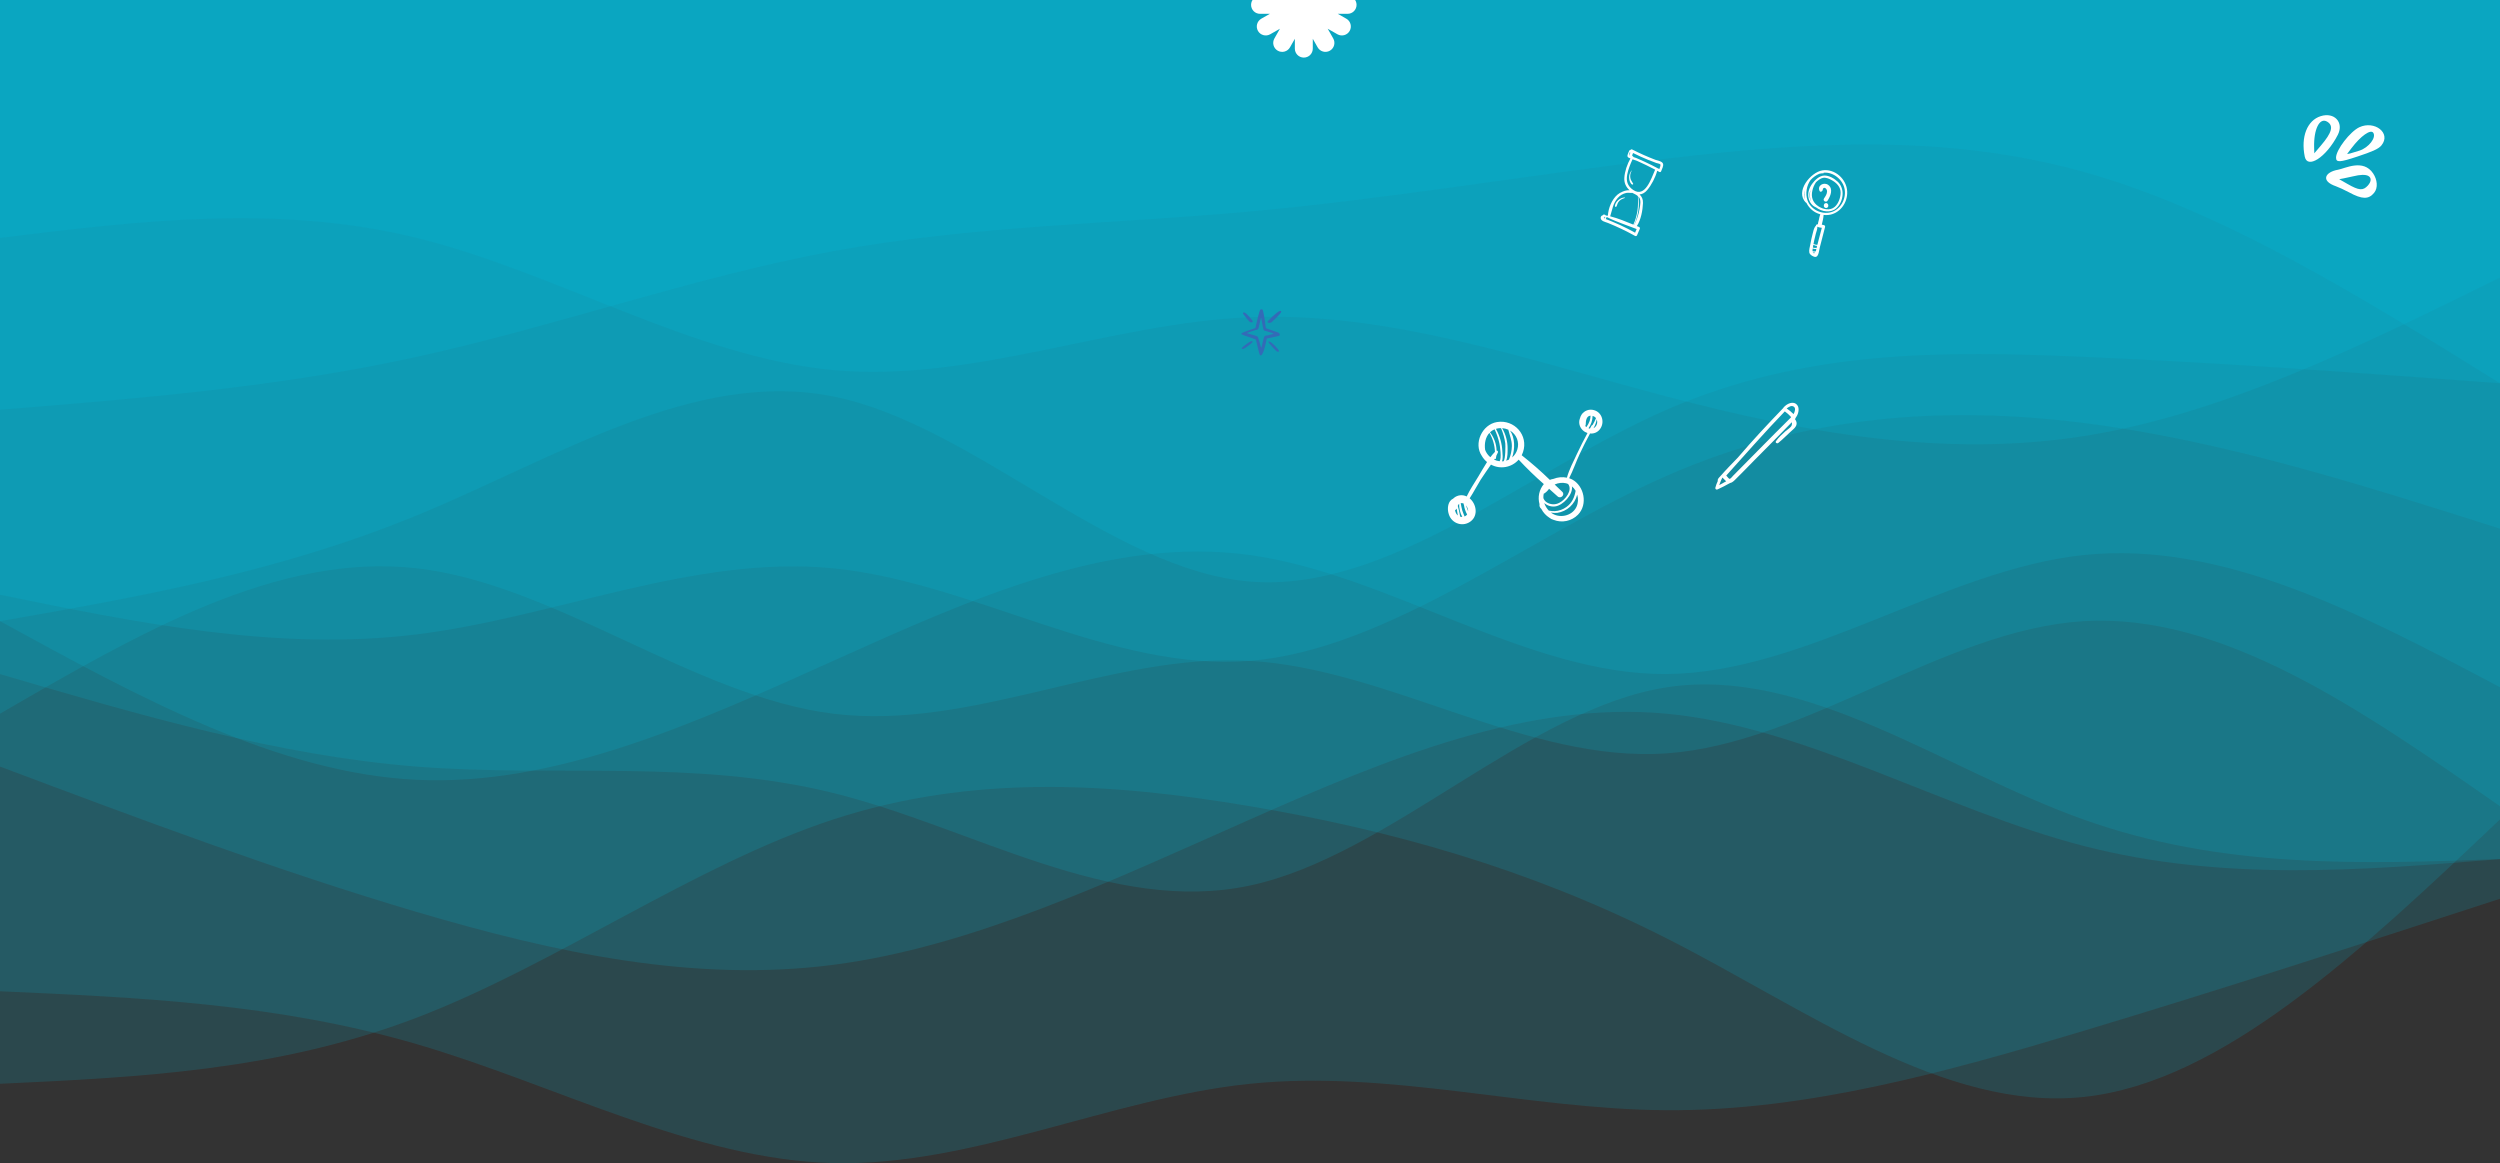 <svg width="1440" height="670" viewBox="0 0 1440 670" fill="none" xmlns="http://www.w3.org/2000/svg">
<rect x="0" y="0" width="1440" height="670" fill="#333333" stroke="none"/>
<g clip-path="url(#clip0_4351_43873)">
<path d="M0 570.965C80 574.501 160 578.038 240 601.417C320 624.795 400 668.017 480 669.932C560 671.848 640 632.457 720 624.255C800 616.053 880 639.031 960 639.481C1040 639.931 1120 617.862 1200 593.804C1280 569.745 1360 543.714 1440 517.675V-1.78044e-05C1360 -1.78044e-05 1280 -1.78044e-05 1200 -1.78044e-05C1120 -1.78044e-05 1040 -1.78044e-05 960 -1.78044e-05C880 -1.78044e-05 800 -1.78044e-05 720 -1.78044e-05C640 -1.78044e-05 560 -1.78044e-05 480 -1.78044e-05C400 -1.78044e-05 320 -1.78044e-05 240 -1.78044e-05C160 -1.78044e-05 80 -1.78044e-05 0 -1.78044e-05V570.965Z" fill="#00C1E4" fill-opacity="0.15"/>
<path d="M0 624.255C80 620.514 160 616.773 240 586.191C320 555.608 400 498.184 480 471.998C560 445.811 640 450.853 720 464.385C800 477.916 880 499.944 960 540.513C1040 581.083 1120 640.193 1200 631.868C1280 623.543 1360 547.766 1440 471.998V-0C1360 -0 1280 -0 1200 -0C1120 -0 1040 -0 960 -0C880 -0 800 -0 720 -0C640 -0 560 -0 480 -0C400 -0 320 -0 240 -0C160 -0 80 -0 0 -0V624.255Z" fill="#00C1E4" fill-opacity="0.15"/>
<path d="M0 441.546C80 471.605 160 501.663 240 525.288C320 548.912 400 566.111 480 555.739C560 545.368 640 507.443 720 471.998C800 436.553 880 403.605 960 411.095C1040 418.585 1120 466.53 1200 487.224C1280 507.918 1360 501.377 1440 494.836V3.18249e-05C1360 3.18249e-05 1280 3.18249e-05 1200 3.18249e-05C1120 3.18249e-05 1040 3.18249e-05 960 3.18249e-05C880 3.18249e-05 800 3.18249e-05 720 3.18249e-05C640 3.18249e-05 560 3.18249e-05 480 3.18249e-05C400 3.18249e-05 320 3.18249e-05 240 3.18249e-05C160 3.18249e-05 80 3.18249e-05 0 3.18249e-05V441.546Z" fill="#00C1E4" fill-opacity="0.15"/>
<path d="M0 388.257C80 411.75 160 435.252 240 441.547C320 447.842 400 436.947 480 456.773C560 476.599 640 527.147 720 510.063C800 492.979 880 408.255 960 395.87C1040 383.485 1120 443.446 1200 471.998C1280 500.551 1360 497.694 1440 494.837V0.001C1360 0.001 1280 0.001 1200 0.001C1120 0.001 1040 0.001 960 0.001C880 0.001 800 0.001 720 0.001C640 0.001 560 0.001 480 0.001C400 0.001 320 0.001 240 0.001C160 0.001 80 0.001 0 0.001V388.257Z" fill="#00C1E4" fill-opacity="0.15"/>
<path d="M0 411.095C80 364.656 160 318.21 240 327.353C320 336.497 400 401.223 480 411.095C560 420.967 640 375.994 720 380.643C800 385.293 880 439.582 960 433.933C1040 428.285 1120 362.716 1200 357.805C1280 352.893 1360 408.639 1440 464.385V-0C1360 -0 1280 -0 1200 -0C1120 -0 1040 -0 960 -0C880 -0 800 -0 720 -0C640 -0 560 -0 480 -0C400 -0 320 -0 240 -0C160 -0 80 -0 0 -0V411.095Z" fill="#00C1E4" fill-opacity="0.15"/>
<path d="M0 357.805C80 401.591 160 445.377 240 449.159C320 452.941 400 416.71 480 380.643C560 344.576 640 308.657 720 319.74C800 330.824 880 388.895 960 388.256C1040 387.618 1120 328.254 1200 319.74C1280 311.227 1360 353.548 1440 395.869V-5.39466e-05C1360 -5.39466e-05 1280 -5.39466e-05 1200 -5.39466e-05C1120 -5.39466e-05 1040 -5.39466e-05 960 -5.39466e-05C880 -5.39466e-05 800 -5.39466e-05 720 -5.39466e-05C640 -5.39466e-05 560 -5.39466e-05 480 -5.39466e-05C400 -5.39466e-05 320 -5.39466e-05 240 -5.39466e-05C160 -5.39466e-05 80 -5.39466e-05 0 -5.39466e-05V357.805Z" fill="#00C1E4" fill-opacity="0.15"/>
<path d="M0 342.578C80 358.934 160 375.289 240 365.417C320 355.545 400 319.453 480 327.353C560 335.252 640 387.159 720 380.643C800 374.127 880 309.205 960 274.063C1040 238.921 1120 233.575 1200 243.611C1280 253.647 1360 279.081 1440 304.514V-0.001C1360 -0.001 1280 -0.001 1200 -0.001C1120 -0.001 1040 -0.001 960 -0.001C880 -0.001 800 -0.001 720 -0.001C640 -0.001 560 -0.001 480 -0.001C400 -0.001 320 -0.001 240 -0.001C160 -0.001 80 -0.001 0 -0.001V342.578Z" fill="#00C1E4" fill-opacity="0.15"/>
<path d="M0 357.805C80 343.79 160 329.776 240 296.902C320 264.027 400 212.301 480 228.386C560 244.471 640 328.368 720 334.966C800 341.564 880 270.862 960 235.999C1040 201.135 1120 202.109 1200 205.547C1280 208.985 1360 214.879 1440 220.773V-0C1360 -0 1280 -0 1200 -0C1120 -0 1040 -0 960 -0C880 -0 800 -0 720 -0C640 -0 560 -0 480 -0C400 -0 320 -0 240 -0C160 -0 80 -0 0 -0V357.805Z" fill="#00C1E4" fill-opacity="0.15"/>
<path d="M0 137.032C80 127.201 160 117.377 240 137.032C320 156.686 400 205.834 480 213.161C560 220.487 640 186.008 720 182.709C800 179.41 880 207.291 960 228.386C1040 249.481 1120 263.774 1200 251.225C1280 238.676 1360 199.269 1440 159.87V0C1360 0 1280 0 1200 0C1120 0 1040 0 960 0C880 0 800 0 720 0C640 0 560 0 480 0C400 0 320 0 240 0C160 0 80 0 0 0V137.032Z" fill="#00C1E4" fill-opacity="0.15"/>
<path d="M0 235.999C80 229.54 160 223.09 240 205.548C320 188.005 400 159.379 480 144.645C560 129.91 640 129.083 720 121.806C800 114.529 880 100.817 960 91.355C1040 81.892 1120 76.685 1200 98.967C1280 121.249 1360 171.011 1440 220.773V9.64862e-05C1360 9.64862e-05 1280 9.64862e-05 1200 9.64862e-05C1120 9.64862e-05 1040 9.64862e-05 960 9.64862e-05C880 9.64862e-05 800 9.64862e-05 720 9.64862e-05C640 9.64862e-05 560 9.64862e-05 480 9.64862e-05C400 9.64862e-05 320 9.64862e-05 240 9.64862e-05C160 9.64862e-05 80 9.64862e-05 0 9.64862e-05V235.999Z" fill="#00C1E4" fill-opacity="0.15"/>
<path d="M756.166 -22.419C756.166 -25.273 753.853 -27.586 750.999 -27.586C748.146 -27.586 745.832 -25.273 745.832 -22.419V-16.755L743.034 -21.68C741.624 -24.161 738.47 -25.029 735.989 -23.619C733.508 -22.209 732.64 -19.055 734.05 -16.574L737.234 -10.971L731.631 -14.155C729.15 -15.565 725.996 -14.697 724.586 -12.216C723.176 -9.735 724.045 -6.581 726.525 -5.171L731.45 -2.373H725.786C722.932 -2.373 720.619 -0.059 720.619 2.794C720.619 5.648 722.932 7.961 725.786 7.961H731.45L726.525 10.759C724.045 12.169 723.176 15.323 724.586 17.804C725.996 20.285 729.15 21.153 731.631 19.743L737.234 16.559L734.05 22.162C732.64 24.643 733.508 27.797 735.989 29.207C738.47 30.617 741.624 29.749 743.034 27.268L745.832 22.343V28.007C745.832 30.861 748.146 33.174 750.999 33.174C753.853 33.174 756.166 30.861 756.166 28.007V22.343L758.964 27.268C760.374 29.749 763.528 30.617 766.009 29.207C768.49 27.797 769.358 24.643 767.948 22.162L764.764 16.559L770.368 19.743C772.848 21.153 776.002 20.285 777.412 17.804C778.822 15.323 777.954 12.169 775.473 10.759L770.548 7.961H776.212C779.066 7.961 781.379 5.648 781.379 2.794C781.379 -0.059 779.066 -2.373 776.212 -2.373H770.548L775.473 -5.171C777.954 -6.581 778.822 -9.735 777.412 -12.216C776.002 -14.697 772.848 -15.565 770.368 -14.155L764.764 -10.971L767.948 -16.574C769.358 -19.055 768.49 -22.209 766.009 -23.619C763.528 -25.029 760.374 -24.161 758.964 -21.68L756.166 -16.755V-22.419Z" fill="white"/>
<path d="M732.637 185.421C736.946 181.478 738.595 179.48 737.811 179.159C737.403 178.998 737.223 179.034 736.505 179.409C735.118 180.158 730.074 184.868 730.074 185.421C730.074 186.188 731.772 186.206 732.637 185.421Z" fill="#336BB7"/>
<path d="M721.327 185.563C721.865 185.171 721.833 185.1 719.743 182.62C718.633 181.282 717.719 180.443 717.05 180.122C716.136 179.676 715.695 180.283 716.055 180.782C719.123 185.1 720.396 186.241 721.327 185.563Z" fill="#336BB7"/>
<path d="M735.853 191.379C734.857 191.058 729.765 189.292 729.389 189.132C729.21 189.06 729.079 188.703 729.014 188.097C728.475 183.565 727.626 178.909 727.251 178.392C726.974 177.999 726.027 178.124 725.766 178.57C725.504 179.016 724.297 183.53 723.578 186.812L723.105 188.953C713.834 192.164 713.328 192.093 717.523 193.502L721.228 194.751C723.334 195.465 723.383 195.483 723.497 196.053C723.66 196.874 724.721 200.87 725.129 202.779C725.994 206.883 727.757 204.349 729.308 196.714L729.667 194.965C729.863 194.93 731.103 194.805 736.457 193.538C737.681 193.235 737.322 191.843 735.853 191.379ZM733.535 192.254C733.405 192.378 729.83 193.324 729.128 193.324C728.279 193.324 728.083 193.77 727.12 197.962C726.484 200.728 726.435 200.781 726.076 199.175C725.635 197.159 724.737 194.805 724.623 194.252C724.525 193.752 723.611 193.395 720.069 192.468C718.29 192.004 718.013 191.843 718.682 191.629C719.514 191.362 723.513 189.934 723.97 189.934C724.411 189.934 724.786 189.578 724.917 189.042L726.19 183.619C726.419 182.673 726.419 182.673 727.055 186.366C727.79 190.523 727.708 190.345 728.883 190.612C730.352 190.951 733.682 192.111 733.535 192.254Z" fill="#336BB7"/>
<path d="M730.564 196.999C730.564 197.391 734.874 202.155 735.478 202.422C736.751 202.993 737.077 202.244 736.065 201.048C733.339 197.784 730.564 195.75 730.564 196.999Z" fill="#336BB7"/>
<path d="M717.996 198.14C714.862 200.46 714.503 200.995 716.07 200.995C716.837 200.995 721.684 197.32 721.538 196.838C721.309 196.089 720.215 196.481 717.996 198.14Z" fill="#336BB7"/>
<g clip-path="url(#clip1_4351_43873)">
<path d="M892.704 276.403C887.556 271.397 882.148 266.667 876.505 262.231C876.792 261.645 877.041 261.039 877.248 260.419C880.533 250.723 872.269 241.46 862.267 243.1C853.655 244.51 848.646 255.482 853.536 262.612C853.931 263.297 854.388 263.944 854.903 264.544C855.401 265.12 855.945 265.654 856.531 266.14C854.718 268.944 853.075 271.92 851.448 274.59C849.219 278.245 846.677 282.004 844.812 285.964C843.659 285.383 842.364 285.145 841.08 285.278C839.796 285.412 838.577 285.911 837.567 286.718C837.382 286.869 837.206 287.031 837.039 287.202C836.312 287.534 835.683 288.047 835.211 288.694C833.725 290.82 833.725 293.915 834.55 296.309C834.946 297.567 835.643 298.708 836.579 299.634C837.515 300.559 838.663 301.241 839.922 301.619C841.181 301.997 842.513 302.06 843.802 301.803C845.091 301.545 846.297 300.976 847.316 300.143C851.53 296.727 850.37 290.253 846.521 287.023C848.795 283.578 850.697 279.811 852.852 276.343C854.658 273.449 856.82 270.57 858.797 267.616C861.388 269.016 864.374 269.496 867.27 268.977C870.166 268.459 872.803 266.973 874.751 264.76C879.338 269.695 884.174 274.39 889.242 278.827C887.921 280.408 887.004 282.288 886.572 284.306C886.139 286.323 886.204 288.416 886.76 290.402C886.656 290.901 886.697 291.42 886.879 291.896C887.061 292.372 887.375 292.786 887.785 293.087L887.852 293.229C888.925 295.263 890.507 296.98 892.444 298.211C893.159 298.79 893.987 299.212 894.874 299.449C897.25 300.381 899.845 300.595 902.341 300.064C904.836 299.534 907.122 298.284 908.919 296.466C914.692 290.603 912.575 279.863 905.441 276.112C904.922 275.845 904.383 275.62 903.828 275.44C906.139 270.965 907.782 265.998 909.922 261.441C911.787 257.465 913.778 253.55 915.866 249.679C916.886 249.797 917.92 249.66 918.874 249.28C919.828 248.9 920.674 248.289 921.336 247.501C924.62 243.593 922.948 237.328 917.843 236.157C916.59 235.852 915.275 235.931 914.068 236.383C912.86 236.835 911.815 237.639 911.066 238.693C910.604 239.374 910.264 240.131 910.063 240.93C909.484 242.344 909.468 243.927 910.018 245.353C910.398 246.317 910.988 247.184 911.746 247.888C912.503 248.593 913.409 249.118 914.395 249.425C912.245 253.403 910.212 257.433 908.294 261.515C906.281 265.819 903.836 270.466 902.543 275.135C899.941 274.607 897.243 274.851 894.778 275.836C894.067 275.945 893.372 276.135 892.704 276.403ZM838.83 295.892C838.453 295.257 838.2 294.556 838.087 293.826C838.344 293.747 838.575 293.6 838.756 293.4C838.879 293.251 838.986 293.088 839.075 292.916C839.254 294.251 839.447 295.608 839.737 296.913C839.379 296.627 839.072 296.282 838.83 295.892ZM841.06 297.592C840.713 295.497 840.251 293.423 839.677 291.379C839.77 291.115 839.898 290.864 840.056 290.633C840.168 290.47 840.304 290.325 840.458 290.201C840.409 292.833 841.033 295.435 842.271 297.756C841.861 297.765 841.452 297.71 841.06 297.592ZM844.723 296.742C844.393 297.055 844.011 297.308 843.593 297.488C843.192 296.339 842.627 295.25 842.278 294.064C841.902 292.656 841.599 291.23 841.372 289.79C841.975 289.702 842.59 289.812 843.125 290.104C843.129 290.146 843.129 290.188 843.125 290.231L843.073 290.395C843.052 290.47 843.054 290.551 843.079 290.626C843.104 290.7 843.151 290.765 843.214 290.812C843.475 292.762 844.105 294.643 845.072 296.354C844.97 296.496 844.853 296.626 844.723 296.742ZM844.344 291.066C845.19 292.023 845.662 293.255 845.674 294.534C845.228 293.371 844.76 292.237 844.344 291.066ZM858.463 263.335C858.322 263.216 858.165 263.104 858.024 262.97C856.865 261.916 855.977 260.595 855.438 259.121C854.903 255.541 855.639 251.79 857.913 249.336C859.861 252.661 860.951 256.422 861.086 260.277C860.149 261.239 859.276 262.261 858.47 263.335H858.463ZM863.724 265.677C862.651 265.541 861.607 265.231 860.633 264.76C860.744 264.573 860.841 264.387 860.945 264.208C860.979 264.269 861.03 264.319 861.092 264.352C861.154 264.385 861.225 264.399 861.295 264.393C861.364 264.386 861.431 264.36 861.486 264.317C861.541 264.273 861.583 264.215 861.606 264.148C861.738 263.59 861.84 263.025 861.911 262.455C862.215 261.859 862.513 261.254 862.78 260.65C862.837 260.527 862.862 260.391 862.852 260.256C862.842 260.12 862.798 259.989 862.723 259.876C862.649 259.762 862.547 259.67 862.426 259.607C862.306 259.544 862.172 259.513 862.037 259.517C861.928 255.69 860.591 252.002 858.225 249C858.997 248.258 859.906 247.673 860.9 247.277C862.13 249.899 863.062 252.651 863.679 255.482C863.88 256.421 865.136 264.283 863.724 265.677ZM866.072 265.677C865.767 265.677 865.463 265.737 865.158 265.744C865.819 264.118 865.425 261.336 865.373 260.24C865.187 255.603 863.914 251.075 861.658 247.024C862.307 246.825 862.974 246.692 863.649 246.628C863.976 246.628 864.303 246.628 864.623 246.628C864.623 246.628 864.623 246.673 864.623 246.703C865.816 249.477 866.631 252.4 867.045 255.392C867.164 256.369 867.231 264.208 866.079 265.67L866.072 265.677ZM869.133 264.738C868.624 264.997 868.091 265.209 867.543 265.371C868.45 263.343 868.376 260.233 868.376 258.547C868.433 254.355 867.343 250.227 865.225 246.613C866.455 246.689 867.662 246.99 868.784 247.501C869.572 250.73 870.857 253.513 870.835 256.981C870.762 259.648 870.188 262.277 869.141 264.73L869.133 264.738ZM873.978 258.898C873.448 260.684 872.416 262.279 871.006 263.492C872.7 258.532 872.648 252.066 869.795 248.023C871.621 249.088 873.03 250.745 873.791 252.722C874.551 254.699 874.618 256.878 873.978 258.898ZM918.98 245.786C918.671 246.143 918.288 246.428 917.858 246.621C918.777 245.057 919.404 243.339 919.708 241.549C919.998 242.252 920.083 243.023 919.954 243.773C919.826 244.523 919.488 245.221 918.98 245.786ZM917.449 239.602C918.182 239.802 918.829 240.237 919.292 240.841C918.755 242.239 918.08 243.581 917.278 244.846C917.168 244.846 917.059 244.877 916.965 244.934C916.871 244.992 916.794 245.075 916.743 245.174C916.416 245.741 916.104 246.315 915.785 246.889C915.511 246.843 915.242 246.77 914.982 246.673C916.47 244.603 917.29 242.125 917.33 239.573L917.449 239.602ZM913.734 245.994C913.488 245.806 913.264 245.591 913.065 245.353C913.271 245.121 913.385 244.821 913.385 244.51C913.385 242.332 913.808 239.513 916.164 239.431C916.124 240.464 915.949 241.487 915.644 242.474C915.184 243.728 914.553 244.913 913.771 245.994H913.734ZM908.443 284.838C909.205 287.192 909.057 289.749 908.027 291.998C905.478 297.376 897.906 298.838 893.321 295.243C894.515 295.46 895.731 295.517 896.94 295.414C899.699 295.017 902.275 293.796 904.333 291.91C906.391 290.024 907.836 287.56 908.48 284.838H908.443ZM905.389 280.109C906.263 280.84 907 281.722 907.566 282.712C906.883 286.442 905.508 289.708 902.253 292.035C900.314 293.444 898.014 294.267 895.625 294.407C894.451 294.447 893.276 294.35 892.125 294.116C890.934 292.87 890.034 291.375 889.487 289.738C890.321 290.487 891.304 291.051 892.371 291.393C893.437 291.735 894.564 291.847 895.677 291.722C900.254 291.193 906.236 284.756 905.426 280.109H905.389ZM902.082 278.372C902.466 278.472 902.841 278.601 903.204 278.759C906.021 282.243 901.621 287.941 898.084 289.656C896.945 290.251 895.668 290.528 894.386 290.458C893.103 290.389 891.863 289.975 890.795 289.261C889.965 288.681 889.335 287.857 888.989 286.904C888.947 286.041 889.014 285.177 889.19 284.331C889.306 284.317 889.42 284.281 889.524 284.226C890.602 283.514 891.533 282.6 892.266 281.534L897.23 285.972C899.021 287.538 901.621 284.965 899.875 283.287L895.491 279.08C897.56 278.11 899.893 277.86 902.119 278.372H902.082Z" fill="white"/>
</g>
<g clip-path="url(#clip2_4351_43873)">
<path d="M938.63 109.583C936.214 109.375 933.132 110.862 931.688 112.092C928.408 114.862 926.365 119.948 926.14 124.277L925.492 124.13C925.423 124.114 925.351 124.122 925.287 124.152C925.223 124.183 925.171 124.234 925.139 124.299C925.005 124.092 924.828 123.916 924.622 123.784C924.415 123.652 924.183 123.566 923.942 123.532C923.848 123.52 923.754 123.533 923.667 123.57C923.581 123.607 923.505 123.667 923.448 123.743L923.269 123.98C923.073 124.002 922.884 124.064 922.712 124.164C922.541 124.263 922.391 124.396 922.273 124.557C922.154 124.717 922.069 124.9 922.022 125.094C921.975 125.289 921.968 125.492 922.001 125.689C922.205 127.453 924.896 127.908 926.168 128.42C931.556 130.599 936.808 133.112 941.892 135.947C942.092 136.027 942.314 136.024 942.511 135.94C942.708 135.855 942.866 135.696 942.949 135.495C943.438 134.243 943.968 133.013 944.541 131.804C944.621 131.601 944.619 131.376 944.537 131.174C944.455 130.973 944.298 130.813 944.101 130.728C943.682 130.56 943.256 130.392 942.833 130.216C945.214 126.567 946.193 121.105 946.355 116.955C946.44 114.776 945.679 113.142 944.358 112.013C945.975 111.884 947.472 111.02 948.747 109.526C951.294 106.544 953.488 102.236 954.559 98.365L955.873 99.082C955.959 99.118 956.051 99.137 956.144 99.137C956.237 99.137 956.329 99.118 956.414 99.082C956.5 99.046 956.578 98.993 956.644 98.925C956.709 98.858 956.761 98.779 956.796 98.691C957.201 97.484 958.367 95.566 957.884 94.251C957.374 92.849 954.616 92.477 953.4 92.011C948.859 90.273 944.412 88.291 940.078 86.072C939.886 85.996 939.672 85.998 939.481 86.078C939.29 86.158 939.137 86.31 939.053 86.502C939.031 86.471 939.003 86.446 938.969 86.428C938.936 86.411 938.899 86.402 938.861 86.402C938.824 86.402 938.787 86.411 938.753 86.428C938.72 86.446 938.691 86.471 938.669 86.502C938.258 87.142 937.932 87.835 937.701 88.563C937.542 89.054 937.271 89.717 937.489 90.23C937.708 90.742 938.366 90.946 938.849 91.14L939.134 91.262C937.257 94.609 935.879 98.623 935.612 102.408C935.425 105.397 936.609 107.784 938.63 109.583ZM924.343 125.593C924.308 125.671 924.266 125.754 924.227 125.84C924.042 125.735 923.865 125.615 923.699 125.481C923.872 125.47 924.034 125.392 924.152 125.263C924.27 125.133 924.335 124.963 924.333 124.786C924.456 124.85 924.574 124.924 924.685 125.008C924.554 125.192 924.44 125.388 924.343 125.593ZM938.433 89.703C938.254 89.294 938.433 88.799 938.581 88.305C938.655 88.065 938.736 87.825 938.817 87.588C938.883 87.77 938.966 87.945 939.064 88.111C938.743 88.589 938.528 89.132 938.433 89.703ZM931.811 114.038C933.097 112.556 934.819 111.538 936.721 111.135C937.901 110.905 939.106 111.203 940.244 111.103C941.301 111.658 942.505 112.146 943.414 112.941C943.809 118.711 943.199 124.138 940.818 129.381C936.45 127.589 932.012 125.761 927.457 124.589C928.693 120.851 929.046 117.099 931.811 114.038ZM941.811 134.026C939.018 132.481 936.175 131.015 933.283 129.682C931.776 128.987 930.249 128.32 928.704 127.682C927.936 127.364 927.167 127.052 926.397 126.747L925.238 126.295C925.136 126.27 925.041 126.234 924.946 126.202C924.992 126.036 925.047 125.874 925.111 125.714C925.212 125.539 925.297 125.354 925.365 125.163C925.392 125.141 925.414 125.114 925.429 125.083C925.444 125.052 925.452 125.018 925.453 124.983C930.941 127.782 936.975 129.664 942.713 131.933C942.407 132.61 942.104 133.309 941.811 134.026ZM944.481 119.819C944.193 121.772 943.721 123.692 943.072 125.553C942.59 126.94 941.889 128.245 941.357 129.607L941.272 129.571C943.506 124.492 944.576 118.683 943.654 113.163C943.887 113.384 944.094 113.632 944.27 113.902C945.27 115.457 944.742 118.066 944.481 119.804V119.819ZM940.17 89.376C940.233 88.911 940.55 88.574 940.645 88.133C943.492 89.567 946.38 90.882 949.325 92.075C950.868 92.706 952.421 93.308 953.992 93.867C954.32 93.986 956.176 94.337 956.356 94.684C956.63 95.215 956.134 96.476 955.771 97.394C952.904 95.864 950.005 94.405 947.06 93.046C945.54 92.344 944.014 91.665 942.481 91.011C942.068 90.835 941.424 90.681 940.867 90.463C940.844 90.301 940.763 90.154 940.641 90.049C940.518 89.944 940.362 89.888 940.202 89.893C940.165 89.723 940.154 89.549 940.17 89.376ZM937.285 100.544C937.884 97.441 939.046 94.598 940.335 91.763C940.427 91.796 940.522 91.821 940.617 91.846C941.537 92.204 942.533 92.48 943.129 92.746C946.595 94.287 950.005 95.971 953.362 97.727C951.104 102.791 947.669 114.174 940.67 109.379C937.475 107.185 936.556 104.304 937.285 100.544Z" fill="white"/>
<path d="M940.004 106.26C940.328 106.472 940.888 106.167 940.666 105.744C940.078 104.622 939.307 103.827 939.074 102.519C938.832 101.076 939.112 99.592 939.863 98.343C939.871 98.328 939.873 98.309 939.87 98.292C939.866 98.275 939.856 98.259 939.842 98.249C939.828 98.238 939.811 98.233 939.794 98.234C939.776 98.234 939.76 98.242 939.747 98.254C938.824 99.365 938.335 100.782 938.373 102.236C938.394 103.59 938.817 105.472 940.004 106.26Z" fill="white"/>
<path d="M935.925 113.762C933.459 113.601 930.402 116.081 930.204 118.658C930.196 118.771 930.227 118.883 930.292 118.975C930.357 119.067 930.451 119.133 930.559 119.162C930.666 119.191 930.78 119.18 930.881 119.132C930.982 119.083 931.063 119.001 931.11 118.898C931.596 117.633 931.846 116.579 932.871 115.615C933.755 114.795 934.829 114.382 935.946 114.01C935.972 114 935.994 113.981 936.008 113.958C936.023 113.934 936.03 113.906 936.027 113.878C936.025 113.85 936.014 113.823 935.995 113.803C935.977 113.782 935.952 113.768 935.925 113.762Z" fill="white"/>
</g>
<g clip-path="url(#clip3_4351_43873)">
<path d="M1024.29 255.14C1027.29 252.749 1029.99 249.819 1032.91 247.292C1034.77 245.67 1035.59 243.813 1034.05 241.616C1033.99 241.529 1033.92 241.45 1033.84 241.38L1034.08 241.14C1034.24 240.967 1034.34 240.748 1034.38 240.512C1035.93 238.555 1036.64 235.212 1035.26 233.412C1033.05 230.524 1029.04 232.607 1027.26 234.799C1027.2 234.873 1027.16 234.956 1027.13 235.045C1018.2 244.326 1009.36 253.764 1000.99 263.584C999.437 265.153 997.918 266.749 996.399 268.329C994.491 270.317 992.626 272.347 990.805 274.419C990.074 275.251 989.162 275.946 989.452 277.035C988.862 278.283 988.388 279.585 988.037 280.922C987.995 281.089 988.002 281.264 988.058 281.427C988.113 281.589 988.215 281.732 988.351 281.836C988.486 281.941 988.648 282.003 988.818 282.016C988.988 282.028 989.158 281.99 989.307 281.905C991.738 280.754 994.201 279.572 996.534 278.196C997.27 278.107 998.089 277.626 999.152 276.595C1003.01 272.834 1006.73 268.925 1010.52 265.085C1017.71 257.818 1024.96 250.588 1032.07 243.217C1032.18 243.604 1032.21 244.013 1032.15 244.414C1032.09 244.815 1031.95 245.198 1031.72 245.534C1030.99 246.581 1029.33 247.569 1028.38 248.438C1026.47 250.175 1024.42 251.964 1022.96 254.104C1022.36 254.967 1023.59 255.694 1024.29 255.14ZM990.261 279.426C990.577 278.472 990.944 277.535 991.36 276.621C991.593 276.098 991.878 275.575 992.117 275.052L992.241 275.198C993.019 276.004 993.662 276.705 994.263 277.228C992.925 277.966 991.598 278.704 990.261 279.426ZM1031.51 240.527C1025.18 246.738 1018.98 253.084 1012.74 259.362L1003.12 269.109L998.307 273.974C997.964 274.314 996.855 275.81 996.233 275.826C995.88 275.826 994.88 274.591 994.32 273.896C994.358 273.869 994.393 273.837 994.424 273.801C1005.55 261.428 1016.51 248.945 1028.05 236.959C1029.38 237.909 1030.59 239.002 1031.68 240.219C1031.61 240.311 1031.55 240.415 1031.51 240.527ZM1029.12 235.259C1030.4 234.323 1031.96 233.281 1033.33 234.317C1034.4 235.139 1033.91 237.09 1033.1 238.534C1031.88 237.324 1030.54 236.227 1029.12 235.259Z" fill="white"/>
</g>
<g clip-path="url(#clip4_4351_43873)">
<path d="M1049.73 98.13C1042.92 99.177 1033.67 110.423 1040.26 116.754C1040.29 116.785 1040.32 116.808 1040.36 116.821C1040.4 116.835 1040.44 116.838 1040.48 116.83C1041.28 118.455 1042.41 119.885 1043.79 121.025C1045.17 122.164 1046.78 122.988 1048.49 123.439C1048.07 124.434 1047.89 125.581 1047.66 126.638C1047.49 127.424 1047.15 128.295 1047.13 129.144C1046.79 129.184 1046.46 129.297 1046.16 129.475C1046.11 129.503 1046.08 129.542 1046.05 129.587C1046.02 129.632 1046 129.684 1045.99 129.738C1045.99 129.792 1045.99 129.846 1046.01 129.898C1046.02 129.949 1046.05 129.996 1046.09 130.035H1046.1C1046.03 130.038 1045.97 130.056 1045.9 130.088C1045.84 130.121 1045.79 130.167 1045.74 130.224C1044.73 131.51 1044.45 133.207 1044.05 134.788C1043.53 136.744 1043.1 138.72 1042.76 140.715C1042.52 142.061 1041.88 144.029 1042.16 145.412C1042.4 146.648 1043.62 147.314 1044.68 147.775C1047.58 149.044 1047.69 144.484 1048.2 142.535C1049.22 138.607 1050.27 134.686 1051.24 130.745C1051.29 130.522 1051.27 130.286 1051.15 130.085C1051.04 129.885 1050.86 129.738 1050.65 129.674C1050.24 129.608 1049.8 129.495 1049.36 129.389C1049.81 127.573 1050.28 125.67 1050.4 123.801C1051.26 123.904 1052.13 123.916 1052.99 123.837C1059.55 123.227 1064.28 116.989 1063.99 110.347C1063.69 103.075 1056.82 97.036 1049.73 98.13ZM1039.47 109.475C1039.29 110.584 1039.25 111.714 1039.36 112.833C1039.44 113.559 1039.58 114.277 1039.78 114.977C1038.97 113.247 1038.94 111.338 1039.47 109.475ZM1045.23 145.786C1044.64 145.968 1044.32 145.746 1044.16 145.342C1044.33 145.393 1044.51 145.43 1044.69 145.455C1044.98 145.5 1045.27 145.515 1045.56 145.498C1045.48 145.628 1045.37 145.73 1045.23 145.786ZM1045.88 144.792C1045.55 144.775 1045.21 144.865 1044.88 144.842C1044.59 144.821 1044.3 144.775 1044.02 144.702C1043.99 144.179 1044.02 143.654 1044.11 143.138C1044.41 143.257 1044.72 143.337 1045.03 143.376C1045.43 143.475 1045.85 143.467 1046.24 143.353C1046.15 143.842 1046.03 144.324 1045.89 144.798L1045.88 144.792ZM1046.52 142.054C1046.47 142.253 1046.41 142.551 1046.34 142.889C1046.02 142.73 1045.6 142.823 1045.24 142.79C1044.87 142.757 1044.55 142.677 1044.21 142.621C1044.23 142.501 1044.25 142.392 1044.26 142.313C1044.33 141.865 1044.42 141.418 1044.49 140.97C1045.13 141.397 1045.87 141.632 1046.62 141.65L1046.52 142.054ZM1047.49 138.372L1046.79 141.046C1046.44 141.021 1046.08 140.975 1045.73 140.91C1045.34 140.815 1044.96 140.687 1044.58 140.529C1044.72 139.754 1044.88 138.981 1045.04 138.209C1045.31 136.974 1045.61 135.745 1045.94 134.523C1046.29 133.241 1046.85 131.998 1046.8 130.659C1046.8 130.629 1046.79 130.6 1046.78 130.572C1047.52 130.997 1048.49 131.099 1049.37 131.215C1048.72 133.605 1048.1 135.992 1047.48 138.378L1047.49 138.372ZM1054.59 122.25C1049.23 123.668 1043 120.755 1041.09 115.289C1039.8 111.537 1040.57 106.89 1042.91 103.668C1044.32 102.128 1046.03 100.912 1047.92 100.098C1048.69 99.892 1049.49 99.797 1050.29 99.817C1050.45 99.817 1050.5 99.538 1050.33 99.485C1055.94 98.912 1061.68 103.519 1062.55 109.233C1063.41 114.812 1059.98 120.824 1054.57 122.256L1054.59 122.25Z" fill="white"/>
<path d="M1058.54 104.676C1056.57 102.827 1053.55 101.03 1050.8 101.116C1047.94 101.196 1045.38 103.688 1043.77 105.906C1042.02 108.299 1041.05 111.332 1041.78 114.305C1042.36 116.625 1043.88 118.654 1046.04 119.456C1049.44 122.054 1054.55 122.797 1057.71 119.953C1061.95 116.144 1062.81 108.677 1058.54 104.676ZM1042.27 112.631C1042.24 111.518 1042.44 110.411 1042.86 109.383C1042.31 111.66 1042.35 114.023 1043.14 115.873C1043.19 115.975 1043.24 116.078 1043.29 116.181C1042.66 115.103 1042.31 113.879 1042.27 112.624V112.631ZM1056.88 119.094C1054.12 121.55 1050.1 120.639 1047.28 118.763C1044.13 116.635 1043.04 113.47 1043.93 109.751C1044.32 108.015 1045.03 106.375 1046.04 104.921L1046.06 104.898C1047.17 103.904 1048.53 102.764 1050 102.459C1051.84 102.074 1053.92 103.078 1055.48 103.997C1058 105.478 1060.2 107.765 1060.2 110.927C1060.2 113.758 1058.97 117.225 1056.88 119.088V119.094Z" fill="white"/>
<path d="M1053.08 106.532C1050.68 104.716 1046.63 106.701 1048.05 109.94C1048.5 110.957 1049.74 110.271 1049.85 109.439C1050.18 107.066 1052.39 108.445 1052.39 110.228C1052.39 111.763 1051.42 113.132 1050.61 114.351C1049.75 115.677 1051.83 116.91 1052.68 115.591C1054.31 113.049 1056.15 108.853 1053.08 106.532Z" fill="white"/>
<path d="M1053.03 117.927C1052.96 117.652 1052.8 117.41 1052.58 117.245C1052.36 117.063 1052.08 116.964 1051.8 116.963C1051.58 116.974 1051.36 117.037 1051.16 117.145C1050.87 117.319 1050.67 117.6 1050.58 117.927C1050.58 117.99 1050.56 118.053 1050.55 118.116C1050.49 118.316 1050.49 118.527 1050.52 118.73C1050.56 118.934 1050.65 119.126 1050.77 119.291C1050.89 119.457 1051.05 119.59 1051.23 119.683C1051.41 119.775 1051.61 119.823 1051.81 119.823C1052.01 119.824 1052.21 119.776 1052.39 119.684C1052.58 119.592 1052.73 119.458 1052.86 119.293C1052.98 119.127 1053.06 118.935 1053.1 118.731C1053.14 118.527 1053.13 118.317 1053.08 118.116L1053.03 117.927Z" fill="white"/>
</g>
</g>

<path fill-rule="evenodd" clip-rule="evenodd" d="M1336.74 66.902C1328.92 69.337 1325.19 78.87 1327.55 90.254C1328.31 93.854 1331.29 93.957 1334.93 91.694C1338.77 89.259 1343.29 84.15 1346.62 77.601C1350.18 70.503 1344.6 64.433 1336.74 66.902ZM1340.41 70.057C1344.29 72.355 1343.29 76.298 1336.81 83.876L1333.04 88.299L1332.94 84.973C1332.63 74.446 1336.09 67.485 1340.41 70.057ZM1359 73.28C1353.68 75.749 1345.56 86.31 1345.56 90.768C1345.56 93.683 1347.65 93.58 1357.93 90.151C1366.06 87.442 1369.97 85.899 1371.72 83.739C1377.51 76.641 1367.71 69.234 1359 73.28ZM1367.02 76.504C1368.84 79.281 1364.38 85.007 1359.07 86.756C1354.71 88.197 1351.73 88.985 1352.04 88.54C1352.21 88.334 1353.27 86.928 1354.4 85.419C1359.75 78.321 1365.55 74.24 1367.02 76.504ZM1346.72 97.763C1339.21 99.066 1336.5 104.21 1345.52 107.296C1347.1 107.845 1350.49 109.422 1353.06 110.794C1360.57 114.874 1364.31 114.942 1367.47 111.102C1369.9 108.153 1369.28 103.421 1366.95 99.924C1361.23 91.317 1350.77 97.043 1346.72 97.763ZM1364.07 101.295C1366.03 102.29 1365.96 104.553 1363.9 106.85C1361.12 109.936 1358.79 109.765 1352.17 105.959L1347.37 103.216C1348.13 103.078 1350.84 102.633 1355.36 101.569C1359.51 100.541 1362.43 100.472 1364.07 101.295Z" fill="white"/>
<defs>
<clipPath id="clip0_4351_43873">
<rect width="1440" height="670" fill="white"/>
</clipPath>
<clipPath id="clip1_4351_43873">
<rect width="89" height="66" fill="white" transform="translate(834 236)"/>
</clipPath>
<clipPath id="clip2_4351_43873">
<rect width="36" height="50" fill="white" transform="translate(922 86)"/>
</clipPath>
<clipPath id="clip3_4351_43873">
<rect width="48" height="50" fill="white" transform="translate(988 232)"/>
</clipPath>
<clipPath id="clip4_4351_43873">
<rect width="26" height="50" fill="white" transform="translate(1038 98)"/>
</clipPath>
</defs>
</svg>
